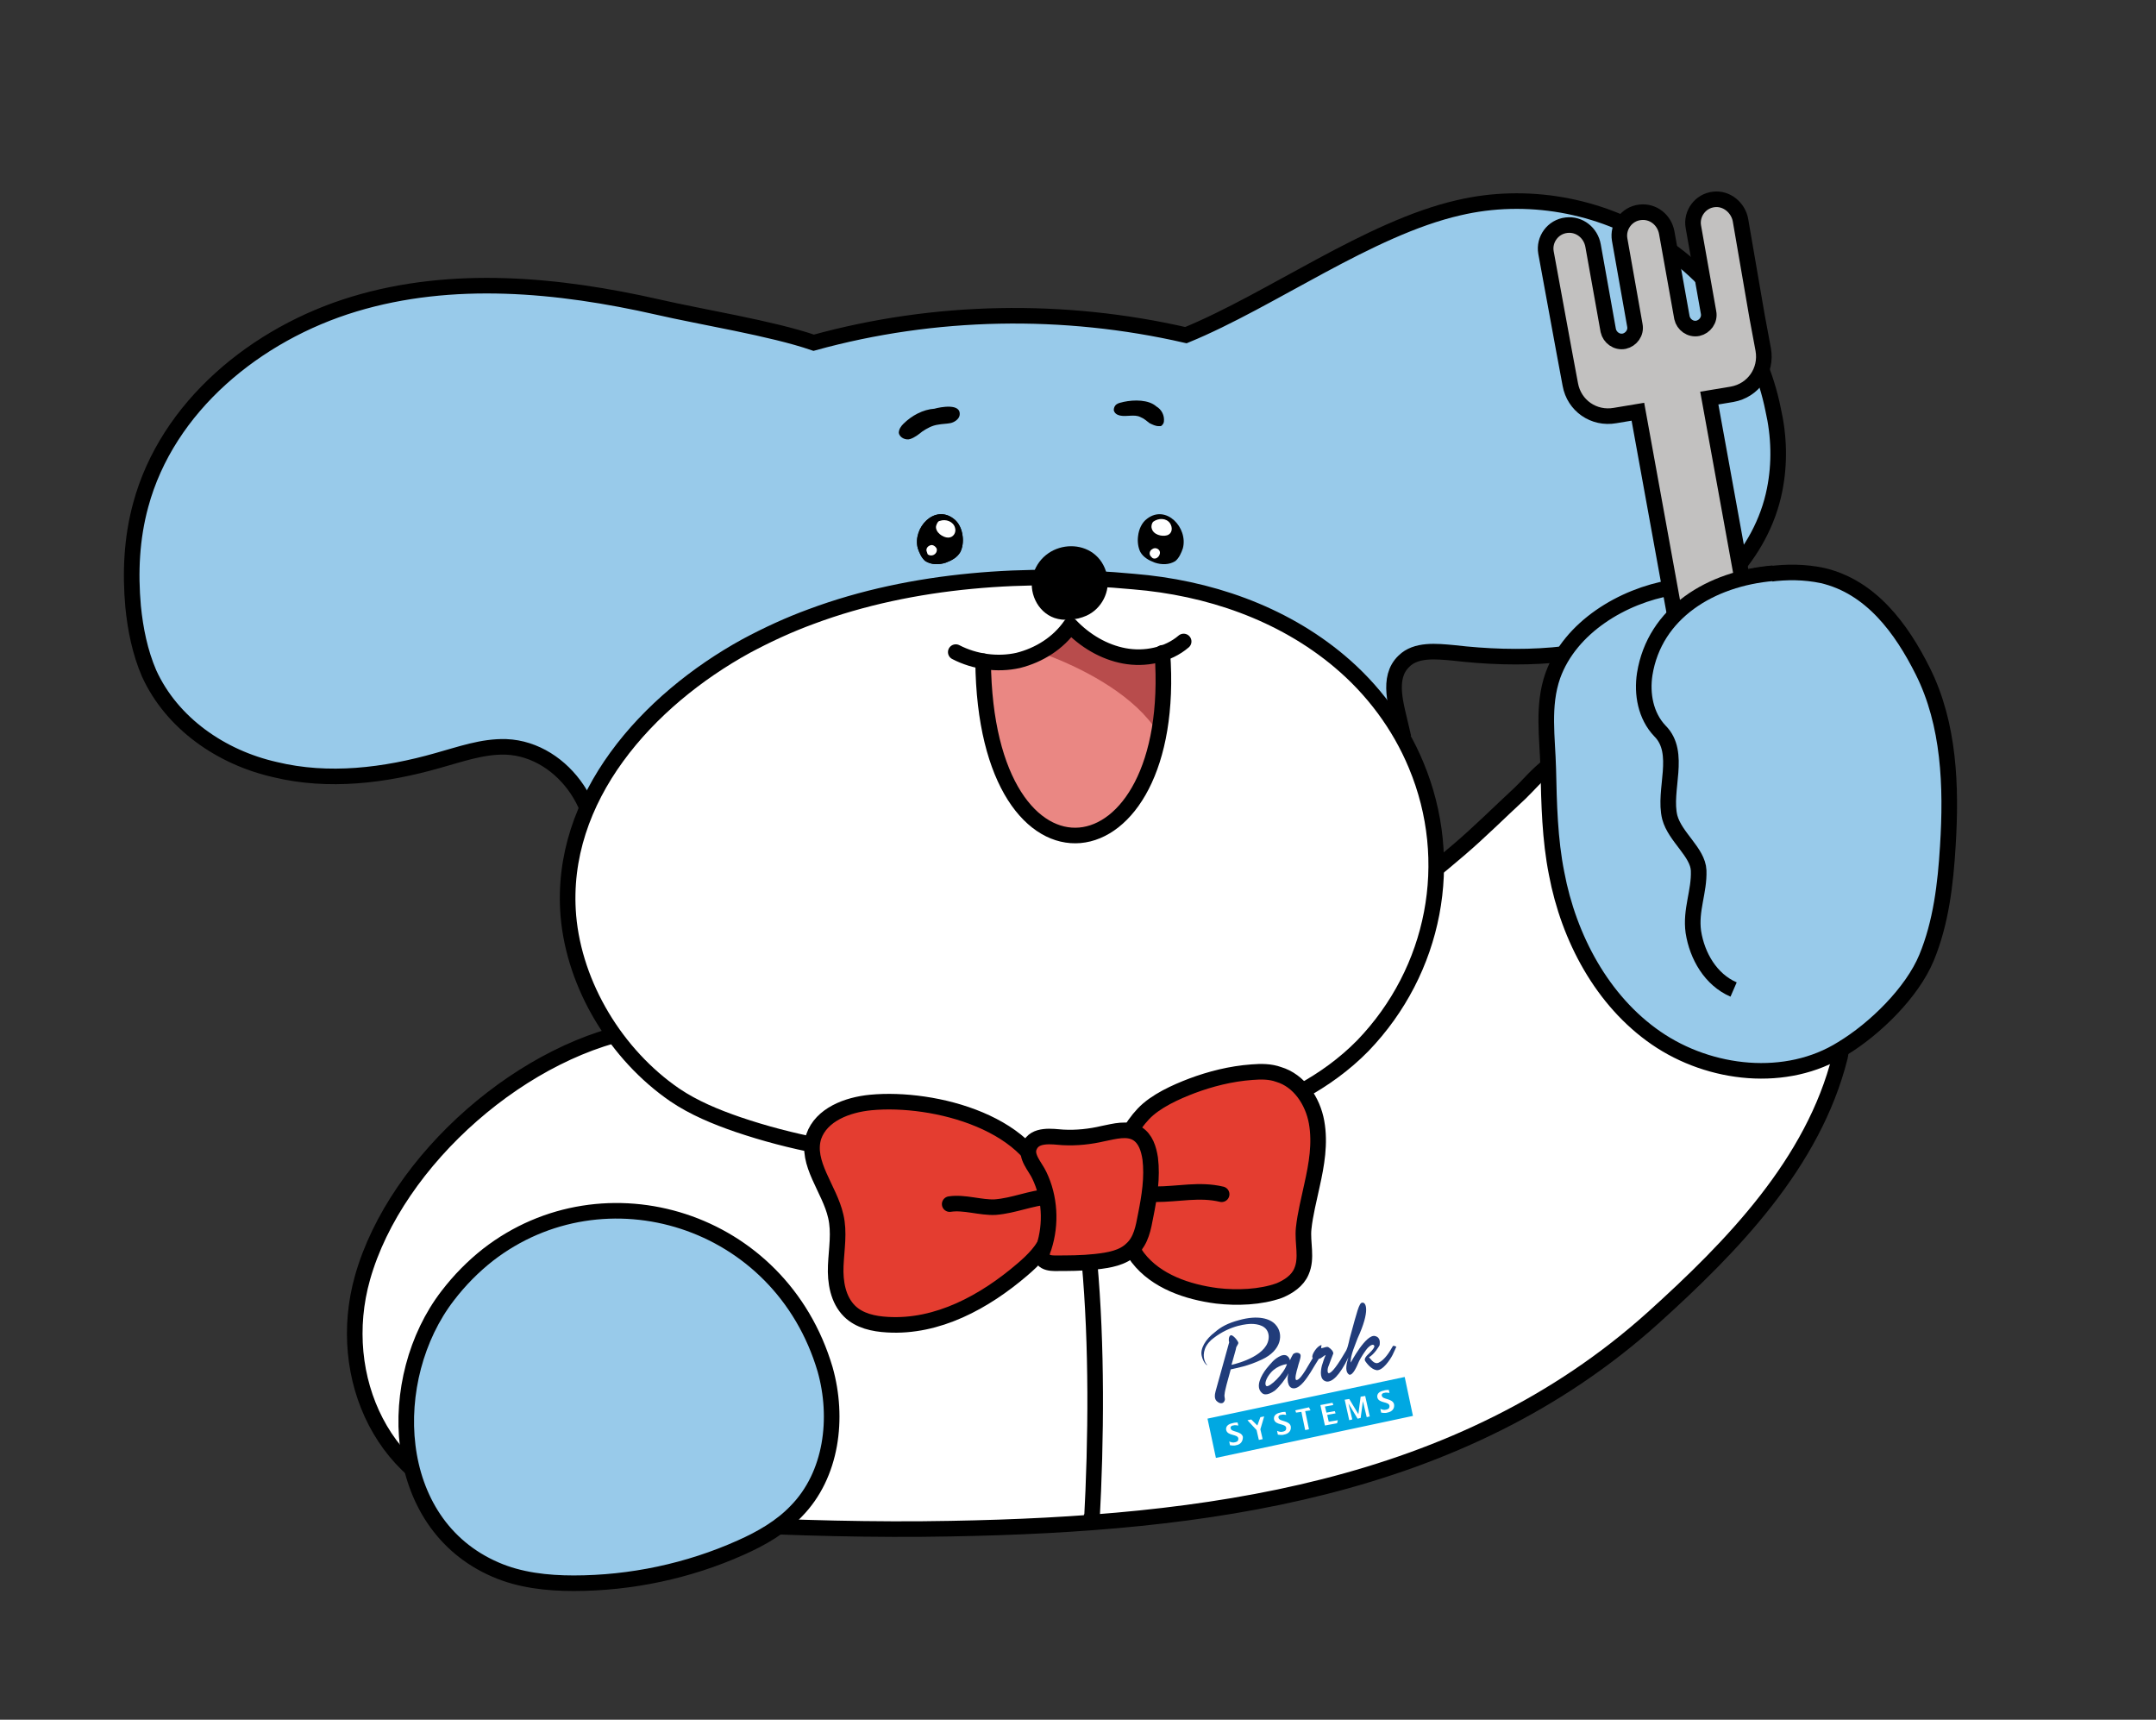 <svg width="316" height="252" xmlns="http://www.w3.org/2000/svg" xmlns:xlink="http://www.w3.org/1999/xlink" xml:space="preserve" overflow="hidden"><rect width="100%" height="100%" fill="#333333" stroke="none"/><defs><clipPath id="clip0"><rect x="482" y="170" width="316" height="252"/></clipPath><clipPath id="clip1"><path d="M652.417 265.667C654.867 299.333 626.469 302.889 626.135 266.889 627.805 267.222 629.587 267.111 631.258 266.667 634.376 265.889 637.16 264.111 638.942 261.556 641.058 263.778 643.842 265.444 646.849 266 648.742 266.444 650.635 266.333 652.417 265.667Z"/></clipPath><clipPath id="clip2"><path d="M656.165 364.729 685.133 358.555 689.181 377.461 660.213 383.635Z"/></clipPath><clipPath id="clip3"><path d="M653.252 358.649 685.161 351.848 691.978 383.684 660.069 390.485Z"/></clipPath><clipPath id="clip4"><path d="M653.252 358.649 685.161 351.848 691.978 383.684 660.069 390.485Z"/></clipPath><clipPath id="clip5"><path d="M653.252 358.649 685.161 351.848 691.978 383.684 660.069 390.485Z"/></clipPath></defs><g clip-path="url(#clip0)" transform="translate(-482 -170)"><path d="M266.667 150.333C269.222 150.222 269.444 152.889 269 154.889 265.111 170.444 253.222 182.667 241.667 193.111 213.444 218.556 175.889 223.333 139 224 127.667 224.222 116.222 223.889 104.889 223.333 94 222.778 82.222 223.111 71.445 220.889 56 217.778 48.778 201.778 52.889 187.222 57.778 169.889 76.778 153.222 94.556 150.667 99 150 107.444 153.778 111.778 154.889 125.667 158.333 140.333 159.556 154.444 157.222 168.556 154.889 180.889 147.111 193 139.556 200.111 135.111 206.889 130 213.222 124.556 216.222 122 219.222 119 222.222 116.222 224.444 114.111 228 109.222 231.556 111.444 234.333 113.111 235.889 116.667 237.556 119.333 240 123.444 242 127.778 244.333 131.889 248.889 139.778 257.667 148.667 266.667 150.333Z" stroke="#000000" stroke-width="2.282" stroke-miterlimit="10" fill="#FFFFFF" transform="matrix(1.002 0 0 1 482.139 170)"/><path d="M71.222 183.889C69.111 185.556 67.111 187.556 65.333 189.889 56.111 201.889 56.667 223.222 72.333 230 75.889 231.556 79.889 232 83.778 232 92.111 232 100.556 230.222 108.222 226.778 111.222 225.444 114.111 223.778 116.333 221.444 121.556 216.111 122.556 207.778 120.556 200.667 114 178.444 88.222 170.667 71.222 183.889Z" stroke="#000000" stroke-width="2.282" stroke-miterlimit="10" fill="#98CAEA" transform="matrix(1.002 0 0 1 482.139 170)"/><path d="M159.222 184.889C160.333 197.111 160.222 210.889 159.556 223.111 159.556 222.667 159.556 222.222 159.556 221.889" stroke="#000000" stroke-width="2.282" stroke-miterlimit="10" fill="none" transform="matrix(1.002 0 0 1 482.139 170)"/><path d="M204.889 106.889C204.111 103.444 202.667 99.333 205.222 96.889 207 95.111 210 95.445 212.444 95.667 222 96.778 232.111 96.445 241 92.667 249.889 88.889 257.556 81.333 259.444 71.778 260.222 67.889 260.111 63.889 259.222 60 257.222 50 251 41 242.444 35.556 233.889 30 223.111 28.111 213.222 30.444 200.111 33.444 185.778 44 173.333 49.111 155.444 45 136.556 45.333 118.889 50.222 112.778 48.111 102.333 46.444 96.111 45 81.445 41.667 66 40.222 51.667 44.556 37.333 48.889 24.333 59.556 20.444 74 19.111 78.889 18.889 83.889 19.333 88.889 19.667 92.222 20.333 95.556 21.667 98.667 25 106 32.222 111 40.111 112.778 47.889 114.667 56.111 113.667 63.889 111.444 67.111 110.556 70.445 109.333 73.889 109.444 82.444 109.778 89 119.667 86.111 127.667L204.889 106.889Z" stroke="#000000" stroke-width="2.282" stroke-miterlimit="10" fill="#98CAEA" transform="matrix(1.002 0 0 1 482.139 170)"/><path d="M118.556 90.333C115.222 91.556 112.111 93 109 94.667 94.667 102.556 81.556 116.889 83 134.222 83.889 144.444 90 154.556 98.556 160.444 101.333 162.333 104.556 163.667 107.778 164.778 123.444 170.111 140.333 170.778 156.667 168.667 171.444 166.778 188.444 164.222 199.222 153.222 209.778 142.222 212.889 126.222 207 112.111 204.556 106.222 200.667 101 195.778 96.889 187.333 89.778 176.556 86.111 165.667 85.222 150.333 83.778 133.444 84.778 118.556 90.333Z" stroke="#000000" stroke-width="2.282" stroke-miterlimit="10" fill="#FFFFFF" transform="matrix(1.002 0 0 1 482.139 170)"/><path d="M151 84.111C150.222 86.667 151.556 89.667 154.111 90.556 154.778 90.778 155.556 90.889 156.333 90.778 157.222 90.778 158 90.556 158.778 90.222 161 89.222 162.333 86.667 161.778 84.222 160.444 78.556 152.667 78.778 151 84.111Z" transform="matrix(1.002 0 0 1 482.139 170)"/><path d="M134.111 80.333C134.333 81 134.667 81.778 135.222 82.222 136.111 82.778 137.222 82.778 138.222 82.444 139.111 82.111 139.889 81.667 140.333 80.889 140.667 80.222 140.778 79.333 140.667 78.556 140.556 77.556 140.111 76.556 139.333 76 136.556 73.889 133.333 77.333 134.111 80.333Z" transform="matrix(1.002 0 0 1 482.139 170)"/><path d="M134.111 80.333C134.333 81 134.667 81.778 135.222 82.222 136.111 82.778 137.222 82.778 138.222 82.444 139.111 82.111 139.889 81.667 140.333 80.889 140.667 80.222 140.778 79.333 140.667 78.556 140.556 77.556 140.111 76.556 139.333 76 136.556 73.889 133.333 77.333 134.111 80.333Z" transform="matrix(1.002 0 0 1 482.139 170)"/><path d="M169.889 95.667C172.333 129.333 144 132.889 143.667 96.889 145.333 97.222 147.111 97.111 148.778 96.667 151.889 95.889 154.667 94.111 156.444 91.556 158.556 93.778 161.333 95.445 164.333 96 166.222 96.445 168.111 96.333 169.889 95.667Z" fill="#EA8783" transform="matrix(1.002 0 0 1 482.139 170)"/><g clip-path="url(#clip1)"><path d="M148.111 94.333C148.111 94.333 169.778 100 171.222 112.778L171.222 91.556 154.556 86 148.111 94.333Z" fill="#B84C4C" transform="matrix(1.002 0 0 1 482.139 170)"/></g><path d="M172.889 80.333C172.667 81 172.333 81.778 171.778 82.222 170.889 82.778 169.778 82.778 168.778 82.444 167.889 82.111 167.111 81.667 166.667 80.889 166.333 80.222 166.222 79.333 166.333 78.556 166.444 77.556 166.889 76.556 167.667 76 170.444 73.889 173.667 77.333 172.889 80.333Z" transform="matrix(1.002 0 0 1 482.139 170)"/><path d="M139.667 95.556C142.444 97 145.778 97.444 148.778 96.778 151.889 96 154.667 94.222 156.444 91.667 158.556 93.889 161.333 95.556 164.333 96.111 167.333 96.667 170.667 96 173 94" stroke="#000000" stroke-width="2.282" stroke-linecap="round" stroke-linejoin="round" stroke-miterlimit="10" fill="none" transform="matrix(1.002 0 0 1 482.139 170)"/><path d="M143.667 96.889C144 132.889 172.333 129.333 169.889 95.667" stroke="#000000" stroke-width="2.282" stroke-linecap="round" stroke-linejoin="round" stroke-miterlimit="10" fill="none" transform="matrix(1.002 0 0 1 482.139 170)"/><path d="M132 62.111C131.667 62.444 131.333 62.889 131.333 63.444 131.444 64.111 132.333 64.556 133 64.333 133.667 64.111 134.222 63.667 134.778 63.222 135.444 62.778 136.222 62.333 137.111 62.222 137.667 62.111 138.333 62.111 138.889 62 139.444 61.889 140.111 61.444 140.222 60.889 140.556 59 137.333 59.667 136.556 59.889 134.889 60 133.222 60.889 132 62.111Z" transform="matrix(1.002 0 0 1 482.139 170)"/><path d="M164.222 58.889C163.889 59 163.556 59 163.222 59.222 162.889 59.444 162.778 59.778 162.778 60.111 162.889 60.556 163.222 60.778 163.667 60.889 164.667 61.111 165.778 60.667 166.667 61.111 167.222 61.333 167.556 61.667 168 62 168.444 62.222 168.889 62.444 169.333 62.444 169.444 62.444 169.556 62.444 169.667 62.444 169.889 62.333 170.111 62 170.111 61.778 170.222 60.889 169.778 60 169 59.556 167.889 58.556 165.778 58.556 164.222 58.889Z" transform="matrix(1.002 0 0 1 482.139 170)"/><path d="M258.667 84.111C261.222 83.778 263.778 83.778 266.444 84.333 273.556 86 278 92.111 281.111 98.333 285 106.111 285.333 115.222 284.778 124 284.444 129.556 283.778 135.222 281.667 140.333 279.556 145.444 274.111 150.778 269.333 153.667 261.222 158.778 250 157.556 242.111 152.111 234.222 146.667 229.333 137.444 227.556 128 226.556 123 226.444 117.778 226.333 112.667 226.222 108.111 225.444 103.444 227 99 229.556 91.889 237.222 87.333 244.333 86.111 247.222 85.556 250.222 85.556 253.222 85 255.111 84.667 256.889 84.333 258.667 84.111Z" stroke="#000000" stroke-width="2.282" stroke-miterlimit="10" fill="#98CAEA" transform="matrix(1.002 0 0 1 482.139 170)"/><g clip-path="url(#clip2)"><g clip-path="url(#clip3)"><path d="M203.556 197.333C203.111 198.111 202.444 199.222 201.556 199.667 200.889 200 200.444 199.222 200.111 198.889 200.889 198.444 201.556 197.333 201.667 197.111 201.667 196.889 201.889 196 201 195.778 199.667 195.444 197.444 199.667 197.444 199.667 197.333 198.667 198.222 196.778 198.444 196.111 200.333 192 199.667 190.778 199.111 190.889 198.667 190.889 198.333 192.333 197.444 195.556 197.222 196.222 197.111 197.222 196.778 197.889 195.556 200 194.667 201.222 194.222 201.222 194 201.222 194 200.556 194.222 200.111 194.444 199.444 194.778 198.667 194.889 198.333 194.889 198 194.556 197.667 194.222 197.444 194 197.222 193.444 197.556 193.111 197.556 193.111 197.333 193.222 197 193.111 197.111 193.111 197.111 192.556 197.222 192 198.222 191.778 198.667 191.778 198.889 191.889 199 191.889 199 191.889 199 191.889 199 191.444 199.667 190.222 202.111 189.556 202.222 189.111 202.333 189.556 200.778 189.667 200.444 189.778 199.889 190.111 199.111 190.111 198.667 190.111 198.333 189.778 198.222 189.556 198.222 189.333 198.222 189.111 198.333 189 198.444 188.889 198.667 188.667 199 188.556 199.333 188.556 199.333 188.333 198.222 187.222 198.667 186.222 199.111 185.778 199.778 185.111 200.556 184.333 201.556 183.444 203.222 184.444 204.111 185 204.667 186 204 186.333 203.778 187 203.222 187.889 202.111 188.333 201.222 188.111 201.889 188.111 203.444 189.111 203.444 190.111 203.444 191.111 201.778 191.556 201.111 191.889 200.556 192.556 199.444 192.778 199.111 193.111 199.111 193.444 198.667 193.778 198.556 193.556 199 193.333 199.778 193.222 200.111 193 201 192.889 202.222 193.889 202.444 194.667 202.556 195.778 201.667 197.111 198.889 196.667 200.222 196.667 201.111 197.222 201.444 197.778 201.556 198.333 200.222 198.667 199.444 198.889 199 199.556 197.889 200 197.444 200.333 197.111 200.778 196.889 200.889 197.222 201 197.556 200 198.444 199.889 198.556 199.778 198.667 199.333 199.111 199.556 199.444 199.778 199.778 200.444 200.667 201.222 200.778 202.111 200.889 203.222 199.222 203.556 198.556 203.889 197.889 204 197.556 204.111 197.333 203.778 197.222 203.667 197.111 203.556 197.333M185.111 203.111C184.778 202.889 185 202 185.778 201.111 186.778 200 188.111 199.889 188.111 199.889 187.667 201.333 185.556 203.333 185.111 203.111" fill="#213C7A" transform="matrix(1.002 0 0 1 482.139 170)"/></g><g clip-path="url(#clip4)"><path d="M184.444 199.222C187.333 197.889 187.667 195.444 186.444 194.111 185.667 193.222 183.889 192.667 181.111 193.444 179.444 193.889 178.444 194.444 177.556 195.222 176.222 196.222 175.333 197.667 175.667 198.778 175.778 199.222 176 199.667 176.222 199.889 176.444 200.111 176.444 200 176.444 200 176.444 200 176.333 199.889 176.333 199.889 176.222 199.778 175.667 198.889 176.111 197.667 176.333 197 177 196.333 177.333 196.111 179.889 194.111 182.444 194 182.889 194 183.778 194 185.333 194.222 185.444 195.778 185.556 198.556 181 199.778 180 200 180.333 198.778 180.667 197.667 180.667 197.556 180.667 197.333 181 197 181 196.778 181 196.556 180.222 195.556 179.889 195.667 179.556 195.778 179.556 196.556 179.667 196.667 179.667 196.667 178 202.667 177.667 203.889 177.333 205.111 177.889 205.333 178 205.444 178.111 205.556 178.778 205.889 179 205.222 179.111 204.889 178.889 204.778 179 204.222 179 203.889 179.444 202.222 179.889 200.667 180.778 200.444 182.333 200.222 184.444 199.222" fill="#213C7A" transform="matrix(1.002 0 0 1 482.139 170)"/></g><g clip-path="url(#clip5)"><path d="M177.667 213.667 206.556 207.556 205.333 201.778 176.444 207.889 177.667 213.667ZM180.667 211.778C180.333 211.889 179.889 211.778 179.778 211.778L179.667 211.222C179.889 211.333 180.222 211.444 180.556 211.333 181 211.222 181 211 181 210.778 180.889 210.111 179.444 210.444 179.222 209.556 179.111 209 179.556 208.667 180.111 208.556 180.444 208.444 180.778 208.444 180.889 208.444L181 208.889C180.778 208.889 180.556 208.778 180.222 208.889 180 208.889 179.778 209.111 179.889 209.333 180 209.889 181.444 209.667 181.667 210.556 181.667 211.222 181.333 211.667 180.667 211.778M184.222 209.444 184.556 210.889 184 211 183.667 209.556 182.333 208.111 182.889 208 183.778 208.889 184.222 207.667 184.778 207.556 184.222 209.444ZM187.667 210.222C187.333 210.333 186.889 210.222 186.778 210.222L186.667 209.667C186.889 209.778 187.222 209.889 187.556 209.778 188 209.667 188 209.444 188 209.222 187.889 208.556 186.444 208.889 186.222 208 186.111 207.444 186.556 207.111 187.111 207 187.444 206.889 187.778 206.889 187.889 206.889L188 207.333C187.778 207.333 187.556 207.222 187.222 207.333 187 207.333 186.778 207.556 186.889 207.778 187 208.333 188.444 208.111 188.667 209 188.778 209.667 188.333 210.111 187.667 210.222M191.556 206.667 190.778 206.778 191.333 209.444 190.778 209.556 190.222 206.889 189.444 207 189.333 206.667 191.333 206.222 191.556 206.667ZM195.444 208.556 193.667 208.889 193 205.889 194.778 205.556 194.889 205.889 193.667 206.111 193.889 207 195.111 206.778 195.222 207.111 194 207.333 194.222 208.333 195.556 208.111 195.444 208.556ZM200.222 207.556 199.778 207.667 199.222 205.333 199.222 205.333 198.889 207.778 198.444 207.889 197.111 205.667 197.111 205.667 197.667 208 197.222 208.111 196.556 205.111 197.222 205 198.556 207.222 198.556 207.222 198.889 204.667 199.556 204.556 200.222 207.556ZM202.778 207C202.444 207.111 202 207 201.889 207L201.778 206.444C202 206.556 202.333 206.667 202.667 206.556 203.111 206.444 203.111 206.222 203.111 206 203 205.333 201.556 205.667 201.333 204.778 201.222 204.222 201.667 203.889 202.222 203.778 202.556 203.667 202.889 203.667 203 203.667L203.111 204.111C202.889 204.111 202.667 204 202.333 204.111 202.111 204.111 201.889 204.333 202 204.556 202.111 205.111 203.556 204.889 203.778 205.778 203.889 206.444 203.444 206.889 202.778 207" fill="#00A8E2" transform="matrix(1.002 0 0 1 482.139 170)"/></g></g><path d="M127.222 161.556C123.778 161.889 120 163.333 118.889 166.556 117.667 170.444 121.222 174.222 122.111 178.222 122.667 180.556 122.222 183 122.111 185.444 122 187.889 122.444 190.444 124.111 192.111 125.556 193.556 127.667 194 129.667 194.111 137 194.556 143.889 190.778 149.444 186 151 184.667 152.556 183.111 153.222 181.222 153.889 179.333 153.778 177.222 153.444 175.222 151.778 164.556 136.444 160.667 127.222 161.556Z" stroke="#000000" stroke-width="2.282" stroke-miterlimit="10" fill="#E43D30" transform="matrix(1.002 0 0 1 482.139 170)"/><path d="M153.444 175.333C150.556 175.556 148.222 176.667 145.444 176.889 143.333 177 140.889 176.111 138.778 176.444" stroke="#000000" stroke-width="2.282" stroke-linecap="round" stroke-linejoin="round" stroke-miterlimit="10" fill="none" transform="matrix(1.002 0 0 1 482.139 170)"/><path d="M183 157.111C184.333 157 185.667 157 186.889 157.444 189.889 158.333 191.889 161.333 192.444 164.444 193 167.556 192.444 170.667 191.778 173.667 191.333 175.778 190.778 177.889 190.556 180 190.333 182.111 191.111 184.333 190.222 186.333 189.667 187.667 188.333 188.556 187 189.111 184.222 190.111 180.778 190.222 177.889 189.889 173.556 189.333 169 187.778 166.333 184.333 166.111 184 165.778 183.667 165.778 183.222 165.778 182.667 162.889 183.222 163.222 182.889 166.111 179.222 166.444 173.889 164.667 169.667 163.778 167.778 165.333 165.111 167.111 163.222 168.889 161.333 171.889 160 174.222 159.111 176.889 158.111 179.889 157.333 183 157.111Z" stroke="#000000" stroke-width="2.282" stroke-miterlimit="10" fill="#E43D30" transform="matrix(1.002 0 0 1 482.139 170)"/><path d="M168.889 175C172.222 175 175.333 174.222 178.556 175" stroke="#000000" stroke-width="2.282" stroke-linecap="round" stroke-miterlimit="10" fill="none" transform="matrix(1.002 0 0 1 482.139 170)"/><path d="M155.333 166.667C157.333 166.778 159.333 166.556 161.222 166.111 162.889 165.778 164.778 165.222 166.222 166.111 167.444 166.889 167.889 168.333 168.111 169.778 168.444 172.556 168 175.333 167.444 178.111 167.111 179.889 166.778 181.778 165.444 183 164.111 184.333 162.111 184.667 160.111 184.889 158.111 185.111 156.111 185.111 154.111 185.111 153.556 185.111 152.778 185 152.444 184.556 152.111 184 152.333 183.333 152.556 182.778 153.667 179.333 153.444 175.444 151.889 172.222 151.333 171 149.778 169.444 150.444 168 151.222 166.111 153.778 166.556 155.333 166.667Z" stroke="#000000" stroke-width="2.282" stroke-miterlimit="10" fill="#E43D30" transform="matrix(1.002 0 0 1 482.139 170)"/><path d="M250.556 29.222C248.556 29.444 247.222 31.333 247.556 33.222L249.778 45.778C250 46.889 249.222 47.889 248.222 48.111L248.222 48.111C247.111 48.333 246.111 47.556 245.889 46.556L243.667 34.111C243.333 32.222 241.667 30.889 239.778 31.111 237.778 31.333 236.444 33.222 236.778 35.111L239 47.667C239.222 48.778 238.444 49.778 237.444 50 236.333 50.222 235.333 49.444 235.111 48.444L232.889 36C232.556 34.111 230.889 32.778 229 33 227 33.222 225.667 35.111 226 37L228.667 51.556 229.556 56.333C230.111 59.444 233 61.444 236.111 60.889L239.444 60.333 245.889 95.889C246.333 98.111 248.444 99.667 250.778 99.222L253 98.778C255.222 98.333 256.778 96.222 256.333 93.889L249.889 58.333 253.222 57.778C256.333 57.222 258.333 54.333 257.778 51.222L256.889 46.444 254.444 32.222C254.111 30.444 252.444 29 250.556 29.222Z" stroke="#000000" stroke-width="2.282" stroke-miterlimit="10" fill="#C2C1C0" transform="matrix(1.002 0 0 1 482.139 170)"/><path d="M259.222 84C250.111 84.778 241.889 89.778 240.444 98.778 240 101.667 240.556 104.889 242.667 107.111 245.889 110.333 243.111 115.778 244.111 119.778 244.889 122.667 248.222 124.889 248.333 127.556 248.444 130.667 247.111 133.333 247.556 136.556 248.111 140.111 250.111 143.556 253.444 145" stroke="#000000" stroke-width="2.282" stroke-miterlimit="10" fill="#98CAEA" transform="matrix(1.002 0 0 1 482.139 170)"/><path d="M136.778 77.111C136.667 78 137.778 78.778 138.556 78.778 139.333 78.778 139.778 78 139.556 77.333 139.333 76.445 138.222 76 137.333 76.333 137.111 76.333 136.889 76.667 136.778 77.111Z" fill="#FFFFFF" transform="matrix(1.002 0 0 1 482.139 170)"/><path d="M135.556 81.222C136.111 81.667 137 81.222 136.889 80.445 136.778 80.111 136.333 79.778 136 79.889 135.556 80 135.222 80.445 135.444 80.889" fill="#FFFFFF" transform="matrix(1.002 0 0 1 482.139 170)"/><path d="M168.333 77.444C168.556 78.333 169.778 78.667 170.556 78.444 171.333 78.222 171.444 77.333 171 76.667 170.444 75.889 169.333 75.889 168.556 76.445 168.333 76.667 168.222 77.111 168.333 77.444Z" fill="#FFFFFF" transform="matrix(1.002 0 0 1 482.139 170)"/><path d="M168.444 81.778C169.111 82.111 169.778 81.222 169.444 80.667 169.222 80.333 168.778 80.222 168.444 80.445 168 80.667 167.889 81.222 168.222 81.556" fill="#FFFFFF" transform="matrix(1.002 0 0 1 482.139 170)"/></g></svg>